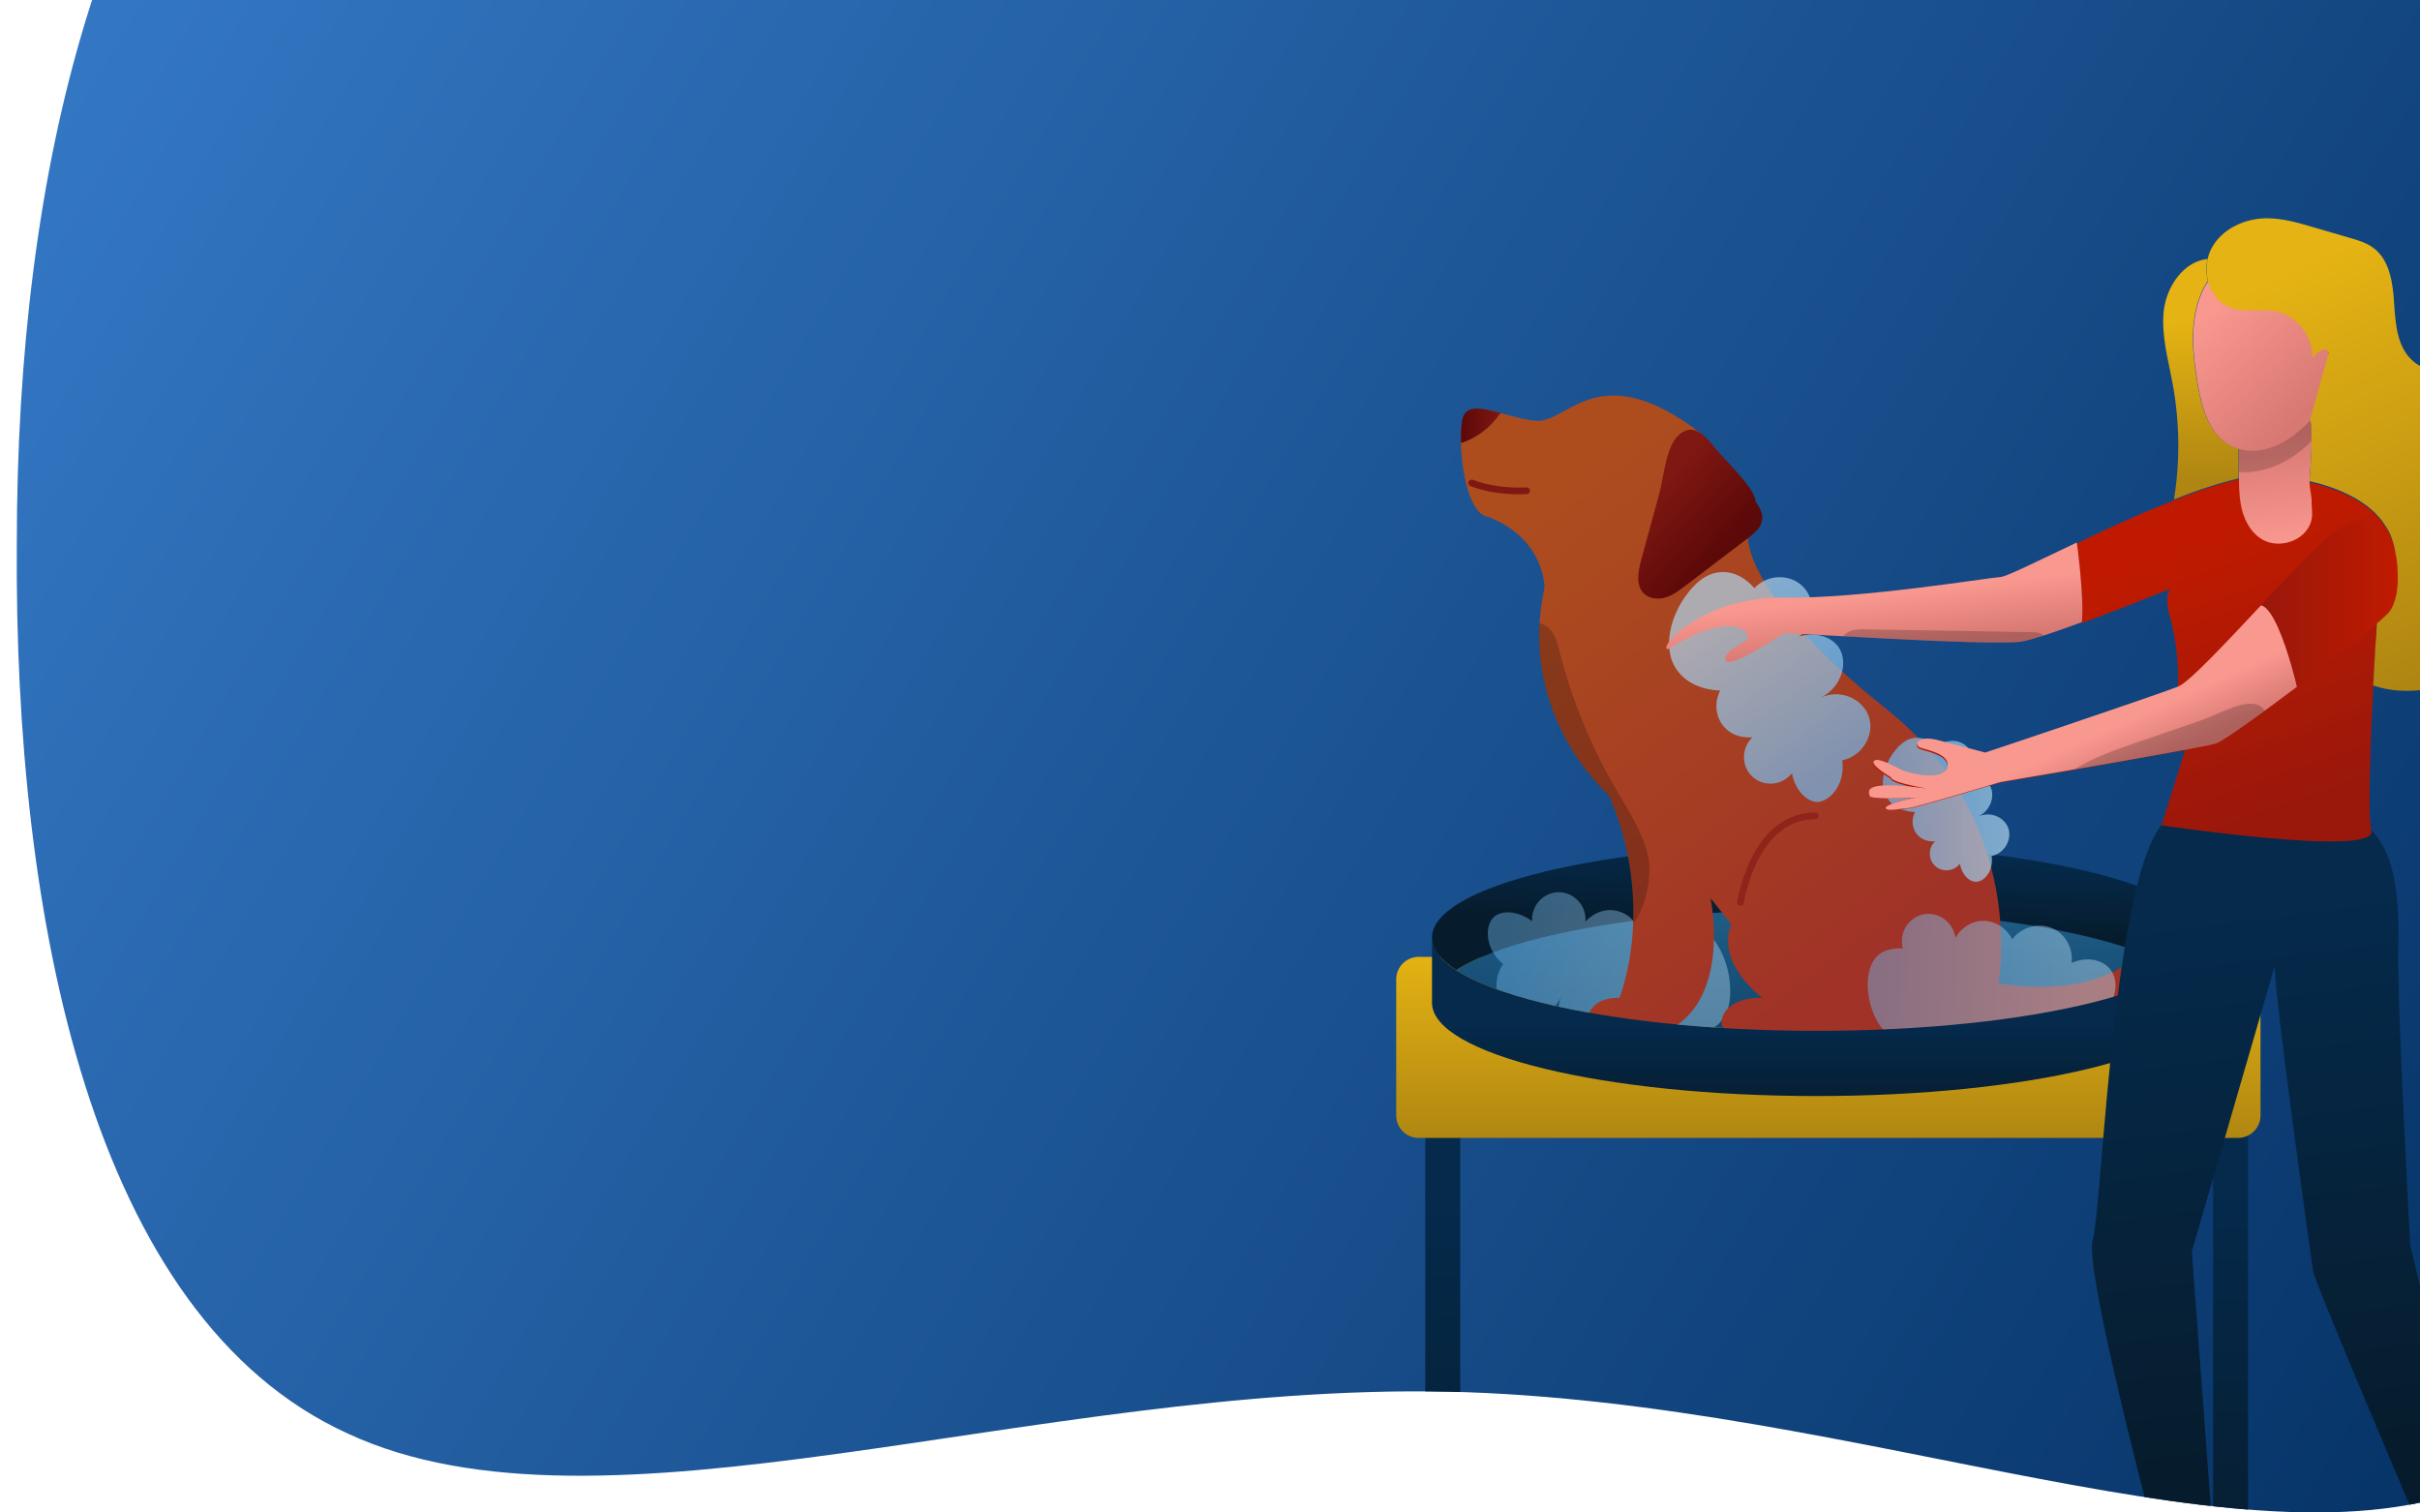 <?xml version="1.0" encoding="utf-8"?>
<!-- Generator: Adobe Illustrator 25.4.1, SVG Export Plug-In . SVG Version: 6.00 Build 0)  -->
<svg version="1.1" id="Layer_1" xmlns="http://www.w3.org/2000/svg" xmlns:xlink="http://www.w3.org/1999/xlink" x="0px" y="0px"
	 viewBox="0 0 1440 900" style="enable-background:new 0 0 1440 900;" xml:space="preserve">
<style type="text/css">
	.st0{fill:url(#SVGID_1_);}
	.st1{fill:#3478C5;}
	.st2{fill:#032F61;}
	.st3{clip-path:url(#SVGID_00000035507516380049809560000011787144197762989185_);}
	.st4{fill:url(#SVGID_00000101065394925558073080000016813594021433041295_);}
	.st5{fill:url(#SVGID_00000159451513290628203610000010009716739566224006_);}
	.st6{fill:url(#SVGID_00000182505634252249658800000006312876512751621280_);}
	.st7{fill:url(#SVGID_00000110449402002081089300000008359865267489199014_);}
	.st8{fill:url(#SVGID_00000071550647884670798440000013112205887277280699_);}
	.st9{fill:url(#SVGID_00000112615949889820598290000003528242846799821194_);}
	.st10{opacity:0.43;fill:url(#SVGID_00000122000795785697883260000013646466486177411772_);}
	.st11{fill:url(#SVGID_00000027572650418253179430000016167580562474606999_);}
	.st12{fill:url(#SVGID_00000132070884683863685980000000268150532461456048_);}
	.st13{fill:url(#SVGID_00000109000504939680049290000008260216123810222496_);}
	.st14{opacity:0.56;fill:none;stroke:#7F1712;stroke-width:4;stroke-linecap:round;stroke-miterlimit:10;}
	.st15{fill:none;stroke:#7F1712;stroke-width:4;stroke-linecap:round;stroke-miterlimit:10;}
	.st16{opacity:0.2;}
	.st17{opacity:0.47;fill:url(#SVGID_00000156566876582895481010000017480749789374743741_);}
	.st18{fill:url(#SVGID_00000158006919162526345320000008108796304492387734_);}
	.st19{opacity:0.71;fill:url(#SVGID_00000062902023620837489130000008456413072004596395_);}
	.st20{opacity:0.71;fill:url(#SVGID_00000120553560159458430580000017096140467734338494_);}
	.st21{fill:none;stroke:#000000;stroke-width:4;stroke-miterlimit:10;}
	.st22{fill:url(#SVGID_00000137113554335091066800000010969432086707049879_);}
	.st23{fill:url(#SVGID_00000047758682340564746180000004798866220305686709_);}
	.st24{fill:url(#SVGID_00000034091704121343940480000005582242727962491297_);}
	.st25{fill:url(#SVGID_00000036246660769088973510000009113773611705165985_);}
	.st26{fill:url(#SVGID_00000027563463443398451600000005190504098029259392_);}
	.st27{fill:url(#SVGID_00000032613043867862444840000000427211209750712494_);}
	.st28{fill:url(#SVGID_00000107562187753925919290000006175095620195904942_);}
	.st29{fill:url(#SVGID_00000043458735684793293230000005582459158829357697_);}
	.st30{fill:url(#SVGID_00000155864314256975691760000008740413979476136611_);}
	.st31{fill:url(#SVGID_00000077291830717752423620000000882898955274936216_);}
	.st32{fill:url(#SVGID_00000124162544070475831050000008612057709251173258_);}
	.st33{opacity:0.18;}
	.st34{fill:url(#SVGID_00000005241504500523743230000009467150762958594699_);}
	.st35{fill:url(#SVGID_00000028317730480387509120000016075764502506424747_);}
</style>
<linearGradient id="SVGID_1_" gradientUnits="userSpaceOnUse" x1="87.781" y1="1012.191" x2="1637.276" y2="92.063" gradientTransform="matrix(1 0 0 -1 0 900)">
	<stop  offset="0" style="stop-color:#3478C5"/>
	<stop  offset="1" style="stop-color:#032F61"/>
</linearGradient>
<path class="st0" d="M1148.8-374.1c118.5,49.3,206.2,167,288,298c83.5,131.1,162,274.7,186.2,466.7
	c24.2,190.3-6.7,426.6-141.9,490.1c-134.4,62.6-371.5-46.8-619.5-52.6c-246.3-5-503.4,95.2-654.5,25C54.3,783.8,8.4,545.9,10,323.8
	c0-222.9,50.1-428.3,178.7-543.5c126.9-115.2,333.9-139.4,513.4-161.1C881.6-402.5,1030.2-422.6,1148.8-374.1z"/>
<rect x="-678.5" y="-327.3" class="st1" width="368.3" height="272.4"/>
<rect x="-678.5" y="139.1" class="st2" width="368.3" height="272.4"/>
<g>
	<defs>
		<path id="SVGID_00000152246928423571337920000001673170809344466363_" d="M1148.8-374.1c118.5,49.3,206.2,167,288,298
			c83.5,131.1,162,274.7,186.2,466.7c24.2,190.3-6.7,426.6-141.9,490.1c-134.4,62.6-371.5-46.8-619.5-52.6
			c-246.3-5-503.4,95.2-654.5,25C54.3,783.8,8.4,545.9,10,323.8c0-222.9,50.1-428.3,178.7-543.5
			c126.9-115.2,333.9-139.4,513.4-161.1C881.6-402.5,1030.2-422.6,1148.8-374.1z"/>
	</defs>
	<clipPath id="SVGID_00000093168948176313474020000007412831581464235152_">
		<use xlink:href="#SVGID_00000152246928423571337920000001673170809344466363_"  style="overflow:visible;"/>
	</clipPath>
	<g style="clip-path:url(#SVGID_00000093168948176313474020000007412831581464235152_);">
		
			<linearGradient id="SVGID_00000047745658796460126120000001644874560043968399_" gradientUnits="userSpaceOnUse" x1="314.035" y1="894.55" x2="312.678" y2="1019.412" gradientTransform="matrix(-1 0 0 1 1434.974 0)">
			<stop  offset="0" style="stop-color:#1870B2;stop-opacity:0.3"/>
			<stop  offset="1" style="stop-color:#18689E"/>
		</linearGradient>
		
			<ellipse style="fill:url(#SVGID_00000047745658796460126120000001644874560043968399_);" cx="1121.6" cy="957.8" rx="451.9" ry="58.4"/>
		<g>
			
				<linearGradient id="SVGID_00000110452397581051269330000009395251503890873998_" gradientUnits="userSpaceOnUse" x1="110.147" y1="703.968" x2="104.409" y2="957.855" gradientTransform="matrix(-1 0 0 1 1434.974 0)">
				<stop  offset="0" style="stop-color:#052A4C"/>
				<stop  offset="1" style="stop-color:#061C2D"/>
			</linearGradient>
			<polygon style="fill:url(#SVGID_00000110452397581051269330000009395251503890873998_);" points="1316.9,960.3 1337.7,960.3 
				1337.7,665.6 1316.9,665.6 			"/>
			
				<linearGradient id="SVGID_00000010291113295854392000000015505959935635262141_" gradientUnits="userSpaceOnUse" x1="578.673" y1="714.556" x2="572.936" y2="968.443" gradientTransform="matrix(-1 0 0 1 1434.974 0)">
				<stop  offset="0" style="stop-color:#052A4C"/>
				<stop  offset="1" style="stop-color:#061C2D"/>
			</linearGradient>
			<polygon style="fill:url(#SVGID_00000010291113295854392000000015505959935635262141_);" points="848.1,960.3 868.9,960.3 
				868.9,665.6 848.1,665.6 			"/>
			
				<linearGradient id="SVGID_00000041988023977637162960000010585730710922677655_" gradientUnits="userSpaceOnUse" x1="347.026" y1="566.762" x2="347.026" y2="678.719" gradientTransform="matrix(-1 0 0 1 1434.974 0)">
				<stop  offset="0" style="stop-color:#E5B313"/>
				<stop  offset="1" style="stop-color:#AF8612"/>
			</linearGradient>
			<path style="fill:url(#SVGID_00000041988023977637162960000010585730710922677655_);" d="M844.1,677.1h487.7
				c7.3,0,13.3-6,13.3-13.3v-81.1c0-7.3-6-13.3-13.3-13.3H844.1c-7.3,0-13.3,6-13.3,13.3v81.1C830.8,671.2,836.8,677.1,844.1,677.1z
				"/>
		</g>
		
			<linearGradient id="SVGID_00000039109479795657004850000002415510381220633267_" gradientUnits="userSpaceOnUse" x1="354.034" y1="536.9" x2="354.034" y2="631.15" gradientTransform="matrix(-1 0 0 1 1434.974 0)">
			<stop  offset="0" style="stop-color:#215E87"/>
			<stop  offset="1" style="stop-color:#0D4168"/>
		</linearGradient>
		<path style="fill:url(#SVGID_00000039109479795657004850000002415510381220633267_);" d="M866.5,577.3c11.3,7.3,28.8,13.9,51,19.4
			c41.5,10.3,99.4,16.7,163.5,16.7s121.9-6.4,163.5-16.7c22.2-5.5,39.7-12.1,51-19.4c-11.3-7.3-28.8-13.9-51-19.4
			c-41.5-10.3-99.4-16.7-163.5-16.7s-121.9,6.4-163.5,16.7C895.3,563.4,877.8,570,866.5,577.3z"/>
		
			<linearGradient id="SVGID_00000093158138423399352770000017517856860646848929_" gradientUnits="userSpaceOnUse" x1="352.1" y1="505.698" x2="353.798" y2="551.557" gradientTransform="matrix(-1 0 0 1 1434.974 0)">
			<stop  offset="0" style="stop-color:#052A4C"/>
			<stop  offset="1" style="stop-color:#061C2D"/>
		</linearGradient>
		<path style="fill:url(#SVGID_00000093158138423399352770000017517856860646848929_);" d="M852.1,557.9c0,6.8,5.1,13.4,14.4,19.4
			c11.3-7.3,28.8-13.9,51-19.4c41.5-10.3,99.4-16.7,163.5-16.7s121.9,6.4,163.5,16.7c22.2,5.5,39.7,12.1,51,19.4
			c9.3-6.1,14.4-12.6,14.4-19.4c0-30.7-102.5-55.5-228.9-55.5S852.1,527.3,852.1,557.9z"/>
		
			<linearGradient id="SVGID_00000088847999002478267270000010003644038861288581_" gradientUnits="userSpaceOnUse" x1="30.818" y1="501.818" x2="-36.237" y2="603.147" gradientTransform="matrix(0.743 -0.669 -0.669 -0.743 1321.062 989.025)">
			<stop  offset="0" style="stop-color:#B0D4EA"/>
			<stop  offset="1" style="stop-color:#70B5E8"/>
		</linearGradient>
		<path style="opacity:0.43;fill:url(#SVGID_00000088847999002478267270000010003644038861288581_);" d="M894.4,573.7
			c-7.3,10.3-4,24.2,5.3,29.8c9.7,5.8,24.1,1.5,29.3-10.6c-5.4,13.3,2,26.9,12.1,29.4c7.6,1.9,16.8-2.4,21.8-11
			c-1.9,12.2,7.2,23.1,18.4,23.7c10.6,0.5,20.5-8.4,20.7-20.1c2.4,0.3,12.3,1.5,19.9-5c8.9-7.6,7.8-19.9,7.4-25.3
			c-1.1-13.6-9.7-34.3-27.6-37c-12.4-1.8-22.6,6.1-25.4,8.5c-2-7.7-8.3-13.4-15.9-14.4c-9.9-1.3-16.5,6.1-17,6.7
			c0.8-9.3-6.7-17.4-15.7-17.5c-9.1-0.1-16.7,7.9-16,17.3c-8.1-6.2-17.9-6.8-22.6-2.7C883.4,550.4,883.3,564.4,894.4,573.7z"/>
		<g>
			
				<linearGradient id="SVGID_00000178202212980030503430000007885443509696018081_" gradientUnits="userSpaceOnUse" x1="531.724" y1="308.957" x2="329.742" y2="575.984" gradientTransform="matrix(-1 0 0 1 1434.974 0)">
				<stop  offset="0" style="stop-color:#AD4D1E"/>
				<stop  offset="1" style="stop-color:#A03227"/>
			</linearGradient>
			<path style="fill:url(#SVGID_00000178202212980030503430000007885443509696018081_);" d="M869.3,263.2
				c0.4,18.2,5.4,43.2,16.4,44.4C919.8,321,919,350,919,350c-1.6,7.2-2.5,14.1-2.9,20.8c-3.8,63.7,41.3,102.4,41.3,102.4
				c12.5,29,15.2,55.6,14.4,76.5c-1.1,26.9-8.2,44.1-8.2,44.1c-23.6-0.9-26.2,25.3,0,25.2c71.8,0.8,54.6-82.9,54.2-84.6l12.4,15.6
				c-9.4,23.5,18.5,43.8,18.5,43.8c-22.4-0.9-30.9,15.7-18.5,23c12.4,7.3,140.5-5.5,140.5-5.5c142.4,26.6,108.4-51.6,108.4-51.6
				c-26.2,38.5-90,25.4-90,25.4s18.4-95.3-66.4-163c-84.8-67.7-82.5-101.8-82.5-101.8l-28.3-62.6c-60.2-46-78.8-6.5-97.1-7.3
				c-6.8-0.3-14.4-2.6-21.3-4.5c-11.7-3.2-21.6-5.4-23.2,4.5C869.5,253.7,869.2,258.2,869.3,263.2z"/>
			
				<linearGradient id="SVGID_00000146460191745343898250000003035156243225629631_" gradientUnits="userSpaceOnUse" x1="451.346" y1="295.068" x2="412.948" y2="329.721" gradientTransform="matrix(-1 0 0 1 1434.974 0)">
				<stop  offset="0" style="stop-color:#7F1712"/>
				<stop  offset="1" style="stop-color:#5B0909"/>
			</linearGradient>
			<path style="fill:url(#SVGID_00000146460191745343898250000003035156243225629631_);" d="M1044.6,298.4c2.1,3.1,4.3,6.6,4,10.4
				c-0.3,4.9-4.6,8.5-8.6,11.5c-12.4,9.4-24.8,18.9-37.2,28.3c-3.6,2.7-7.3,5.6-11.7,6.9c-4.3,1.3-9.5,0.9-12.8-2.2
				c-5.1-4.8-3.6-13-1.8-19.8c3.7-13.5,7.3-26.9,11-40.4c2.6-9.5,3.8-27.9,11.8-34.6c9.3-7.7,16.3,2.1,22,9
				C1026.1,273.4,1044.6,290.8,1044.6,298.4z"/>
			
				<linearGradient id="SVGID_00000034072142048180522020000004259525720422031785_" gradientUnits="userSpaceOnUse" x1="541.729" y1="253.328" x2="565.673" y2="253.328" gradientTransform="matrix(-1 0 0 1 1434.974 0)">
				<stop  offset="0" style="stop-color:#7F1712"/>
				<stop  offset="1" style="stop-color:#5B0909"/>
			</linearGradient>
			<path style="fill:url(#SVGID_00000034072142048180522020000004259525720422031785_);" d="M869.3,263.2l0.6,0.3
				c8.9-3,16.8-9,22.2-16.7l1.1-1c-11.7-3.2-21.6-5.4-23.2,4.5C869.5,253.7,869.2,258.2,869.3,263.2z"/>
			<path class="st14" d="M1035.6,537c3.1-15.8,13.5-51.1,44.6-51.6"/>
			<path class="st15" d="M908.4,292c0,0-16.8,1.4-32.7-4.6"/>
			<path class="st16" d="M957.4,473.2c12.5,29,15.2,55.6,14.4,76.5c8.3-10.5,11.1-30.3,9-39.8c-3.4-15.2-12.3-28.4-20.1-41.8
				c-14.6-25.2-25.6-52.5-32.8-80.7c-1.1-4.2-2.1-8.5-4.7-11.9c-1.7-2.3-4.4-4.1-7.2-4.6C912.3,434.5,957.4,473.2,957.4,473.2z"/>
		</g>
		
			<linearGradient id="SVGID_00000037659519341849564550000007925701989122707606_" gradientUnits="userSpaceOnUse" x1="204.856" y1="381.144" x2="139.094" y2="480.518" gradientTransform="matrix(0.592 -0.806 -0.806 -0.592 1424.286 983.027)">
			<stop  offset="0" style="stop-color:#B0D4EA"/>
			<stop  offset="1" style="stop-color:#70B5E8"/>
		</linearGradient>
		<path style="opacity:0.47;fill:url(#SVGID_00000037659519341849564550000007925701989122707606_);" d="M1131.9,621
			c11.9,4,24-3.5,27-5.5c1.5,8.6,8.8,15.1,17.3,15.5c9,0.4,17.3-6,19.1-15.2c0.6,12.3,11.8,21.2,22.9,19.4
			c10.5-1.7,18.3-12.4,16.2-23.9c1.9-0.1,11.9-0.8,18.5-9c5.3-6.5,9.1-18.8,2.1-26.3c-5-5.4-14.1-6.7-22.3-3
			c0.9-8.3-3.1-16.2-10-19.9c-8.2-4.5-19.1-2.2-25.4,5.8c-3.5-7.1-10.9-11.5-18.5-10.9c-10,0.7-14.9,9.4-15.3,10
			c-1.2-9.3-10.1-15.7-19-13.9c-8.9,1.8-14.8,11.1-12.2,20.2c-8.8-0.3-13.1,2.5-15.1,4.4C1105.4,580,1112.1,614.3,1131.9,621z"/>
		
			<linearGradient id="SVGID_00000101808848445691598630000004809758813226215344_" gradientUnits="userSpaceOnUse" x1="354.034" y1="610.025" x2="354.034" y2="663.65" gradientTransform="matrix(-1 0 0 1 1434.974 0)">
			<stop  offset="0" style="stop-color:#052A4C"/>
			<stop  offset="1" style="stop-color:#061C2D"/>
		</linearGradient>
		<path style="fill:url(#SVGID_00000101808848445691598630000004809758813226215344_);" d="M852.1,557.9v38.8
			c0,30.7,102.5,55.5,228.9,55.5s228.9-24.9,228.9-55.5v-38.8c0,6.8-5.1,13.4-14.4,19.4c-11.3,7.3-28.8,13.9-51,19.4
			c-41.5,10.3-99.4,16.7-163.5,16.7s-121.9-6.4-163.5-16.7c-22.2-5.5-39.7-12.1-51-19.4C857.2,571.3,852.1,564.8,852.1,557.9z"/>
		
			<linearGradient id="SVGID_00000117674422593555000590000007614493207484149643_" gradientUnits="userSpaceOnUse" x1="408.493" y1="360.12" x2="341.437" y2="461.449" gradientTransform="matrix(-1 0 0 1 1434.974 0)">
			<stop  offset="0" style="stop-color:#B0D4EA"/>
			<stop  offset="1" style="stop-color:#70B5E8"/>
		</linearGradient>
		<path style="opacity:0.71;fill:url(#SVGID_00000117674422593555000590000007614493207484149643_);" d="M1096.2,452.5
			c12.3-2.8,19.2-15.3,16-25.6c-3.3-10.8-16.9-17.3-28.8-11.8c12.9-6.3,16.5-21.3,10.7-29.9c-4.4-6.5-14.1-9.4-23.5-6.4
			c9.6-7.7,10.1-22,2.1-29.9c-7.6-7.5-20.9-7.4-28.8,1.1c-1.5-1.8-8.2-9.4-18.2-9.6c-11.7-0.3-19.2,9.6-22.4,13.9
			c-8.2,10.8-15.8,32-4.3,45.9c8,9.7,20.9,10.6,24.6,10.7c-3.7,7.1-2.8,15.6,2.1,21.4c6.5,7.6,16.4,6.5,17.1,6.4
			c-6.8,6.4-6.7,17.4,0,23.5c6.7,6.2,17.7,5.3,23.5-2.1c1.8,10.1,8.8,17,15,17.1C1088.8,477.1,1098.2,466.8,1096.2,452.5z"/>
		
			<linearGradient id="SVGID_00000150805510554126808100000015899913708291383467_" gradientUnits="userSpaceOnUse" x1="239.334" y1="481.926" x2="314.532" y2="481.926" gradientTransform="matrix(-1 0 0 1 1434.974 0)">
			<stop  offset="0" style="stop-color:#B0D4EA"/>
			<stop  offset="1" style="stop-color:#70B5E8"/>
		</linearGradient>
		<path style="opacity:0.71;fill:url(#SVGID_00000150805510554126808100000015899913708291383467_);" d="M1185.1,509.4
			c7.7-1.7,12-9.6,10.1-16.1c-2.1-6.8-10.6-10.9-18.1-7.4c8.1-3.9,10.3-13.4,6.7-18.8c-2.7-4.1-8.8-5.9-14.7-4
			c6-4.9,6.3-13.8,1.3-18.8c-4.7-4.7-13.1-4.7-18.1,0.7c-1-1.2-5.1-5.9-11.4-6c-7.3-0.2-12,6-14.1,8.7c-5.2,6.8-9.9,20.1-2.7,28.8
			c5,6.1,13.1,6.6,15.4,6.7c-2.3,4.4-1.8,9.8,1.3,13.4c4,4.8,10.3,4.1,10.7,4c-4.3,4-4.2,10.9,0,14.7c4.2,3.9,11.1,3.3,14.7-1.3
			c1.1,6.3,5.5,10.7,9.4,10.7C1180.5,524.9,1186.4,518.4,1185.1,509.4z"/>
		<g>
			<path class="st21" d="M1140.3,474.6c2-0.1,3-0.2,2.2-0.2C1142,474.4,1141.2,474.4,1140.3,474.6z"/>
			
				<linearGradient id="SVGID_00000103232647532576542880000017950372461493131652_" gradientUnits="userSpaceOnUse" x1="131.253" y1="540.409" x2="88.145" y2="871.554" gradientTransform="matrix(-1 0 0 1 1434.974 0)">
				<stop  offset="0" style="stop-color:#052A4C"/>
				<stop  offset="1" style="stop-color:#061C2D"/>
			</linearGradient>
			<path style="fill:url(#SVGID_00000103232647532576542880000017950372461493131652_);" d="M1226.5,981.7c0,4.9,81.6,7.9,98.3,8.4
				c16.7,0.5-5.9-37.9-5.9-43.8c0-1.3-0.7-11.3-1.7-26.3c-3.9-54.7-13-175.2-13-175.2l49.4-170.1c-0.7,15.7,22.7,181.1,22.7,181.1
				c-0.5,3.2,44.7,109.7,66.6,161.2c7,16.4,11.7,27.3,11.7,27.3s-45.1,25.3-53.9,30.2c-8.9,4.9-5.6,9.6-6.5,14.2
				c-0.9,4.6,98.2-3.1,100.5-11.5c2.3-8.4-9.2-31.4-10.7-33.7c-0.4-0.6-3.7-13.6-8.5-32.8c-14.2-57.3-41.3-169.5-41.3-169.5
				s-7.8-140.2-7.1-177.8c0.8-37.5-4.2-57.1-16-69.4c-8-8.4-117.8-8.7-117.8-8.7c-35.5,11.9-42.1,232.9-48,252.3
				c-4.7,15.4,26.4,137,39.5,187.1c3.5,13.2,5.7,21.5,5.7,21.5C1241.2,962.1,1226.5,976.8,1226.5,981.7z"/>
			<path class="st21" d="M1142.5,474.4c-0.5,0-1.2,0.1-2.2,0.2C1142.4,474.5,1143.3,474.4,1142.5,474.4z"/>
			
				<linearGradient id="SVGID_00000057868703980914631170000005623739448155635627_" gradientUnits="userSpaceOnUse" x1="21.245" y1="953.555" x2="-49.211" y2="989.132" gradientTransform="matrix(-1 0 0 1 1434.974 0)">
				<stop  offset="0" style="stop-color:#052A4C"/>
				<stop  offset="1" style="stop-color:#061C2D"/>
			</linearGradient>
			<path style="fill:url(#SVGID_00000057868703980914631170000005623739448155635627_);" d="M1394,988.7
				c-0.9,4.6,98.2-3.1,100.5-11.5c2.3-8.4-9.2-31.4-10.7-33.7c0,0-5.7,4.9-29.3,0.7c0,0-45.1,25.3-53.9,30.2
				C1391.6,979.4,1394.9,984.1,1394,988.7z"/>
			
				<linearGradient id="SVGID_00000095335524450495060980000005368164923997587635_" gradientUnits="userSpaceOnUse" x1="-48.812" y1="928.326" x2="-7.822" y2="928.326" gradientTransform="matrix(-1 0 0 1 1434.974 0)">
				<stop  offset="0" style="stop-color:#F9988F"/>
				<stop  offset="1" style="stop-color:#D87873"/>
			</linearGradient>
			<path style="fill:url(#SVGID_00000095335524450495060980000005368164923997587635_);" d="M1442.8,917c7,16.4,11.7,27.3,11.7,27.3
				c23.6,4.2,29.3-0.7,29.3-0.7c-0.4-0.6-3.7-13.6-8.5-32.8L1442.8,917z"/>
			
				<linearGradient id="SVGID_00000057857232540256521010000004663200896826010010_" gradientUnits="userSpaceOnUse" x1="168.548" y1="958.016" x2="129.483" y2="996.383" gradientTransform="matrix(-1 0 0 1 1434.974 0)">
				<stop  offset="0" style="stop-color:#052A4C"/>
				<stop  offset="1" style="stop-color:#061C2D"/>
			</linearGradient>
			<path style="fill:url(#SVGID_00000057857232540256521010000004663200896826010010_);" d="M1226.5,981.7c0,4.9,81.6,7.9,98.3,8.4
				c16.7,0.5-5.9-37.9-5.9-43.8c0,0-4.2,5.5-28.5,0C1241.2,962.1,1226.5,976.8,1226.5,981.7z"/>
			
				<linearGradient id="SVGID_00000003103143349027012210000002048878320440532144_" gradientUnits="userSpaceOnUse" x1="116.107" y1="934.401" x2="150.318" y2="934.401" gradientTransform="matrix(-1 0 0 1 1434.974 0)">
				<stop  offset="0" style="stop-color:#F9988F"/>
				<stop  offset="1" style="stop-color:#D87873"/>
			</linearGradient>
			<path style="fill:url(#SVGID_00000003103143349027012210000002048878320440532144_);" d="M1284.7,924.8
				c3.5,13.2,5.7,21.5,5.7,21.5c24.3,5.5,28.5,0,28.5,0c0-1.3-0.7-11.3-1.7-26.3L1284.7,924.8z"/>
			
				<linearGradient id="SVGID_00000141431256768310912590000000215658540321974447_" gradientUnits="userSpaceOnUse" x1="185.117" y1="346.012" x2="129.562" y2="504.13" gradientTransform="matrix(-1 0 0 1 1434.974 0)">
				<stop  offset="0" style="stop-color:#BF1A00"/>
				<stop  offset="1" style="stop-color:#99180B"/>
			</linearGradient>
			<path style="fill:url(#SVGID_00000141431256768310912590000000215658540321974447_);" d="M1112.5,473.6c0.2,1.3,8.5,1.5,16.3,1.4
				c0.5,0,1,0,1.4,0c1.2,0,2.3-0.1,3.4-0.1c0.4,0,0.8,0,1.2,0c0.2,0,0.5,0,0.7,0c0.5,0,0.9,0,1.3-0.1c0.4,0,0.9,0,1.3-0.1
				c0.4,0,0.8,0,1.1-0.1c0.3,0,0.6,0,0.9,0c-1.4,0.2-3.1,0.6-5,1c-0.2,0-0.3,0.1-0.4,0.1c-0.6,0.1-1.2,0.3-1.7,0.4
				c-0.4,0.1-0.8,0.2-1.1,0.3c-0.1,0-0.1,0-0.2,0c-0.4,0.1-0.9,0.2-1.3,0.4c-0.2,0-0.3,0.1-0.4,0.1c-0.3,0.1-0.6,0.2-0.8,0.3
				c-0.3,0.1-0.6,0.2-0.9,0.3c-0.2,0.1-0.4,0.1-0.6,0.2c-0.6,0.2-1.1,0.4-1.6,0.6c-0.2,0.1-0.5,0.2-0.7,0.3
				c-0.2,0.1-0.4,0.2-0.6,0.3c-0.6,0.3-1.1,0.5-1.5,0.8c-0.1,0.1-0.2,0.1-0.3,0.2c-0.2,0.2-0.4,0.3-0.5,0.4
				c-0.1,0.1-0.1,0.1-0.1,0.2c-0.1,0.1-0.1,0.2-0.1,0.2c0,0.1,0,0.1,0,0.2c0,0,0,0.1,0,0.2c0.8,2.3,9.6,0,13.1,0
				c3.5,0,55-15.5,55-15.5s0.2,0,0.5-0.1c0.1,0,0.2,0,0.4-0.1c0,0,0.1,0,0.1,0c0,0,0,0,0.1,0c0.1,0,0.1,0,0.2,0c0.1,0,0.2,0,0.3,0
				c0,0,0.1,0,0.1,0c0.1,0,0.1,0,0.2,0h0c0.1,0,0.1,0,0.2,0c0,0,0.1,0,0.1,0c0,0,0,0,0,0c0.1,0,0.2,0,0.3-0.1c0.1,0,0.3,0,0.4-0.1
				c0.1,0,0.2,0,0.3-0.1c0.1,0,0.3,0,0.4-0.1c0.1,0,0.2,0,0.3,0c0.1,0,0.2,0,0.3-0.1c0.5-0.1,1-0.2,1.6-0.3c0.4-0.1,0.9-0.2,1.4-0.2
				c0.2,0,0.4-0.1,0.5-0.1c0.1,0,0.3,0,0.4-0.1c0.7-0.1,1.4-0.2,2.2-0.4c0.1,0,0.2,0,0.3-0.1c0.2,0,0.5-0.1,0.7-0.1l0.2,0
				c1.2-0.2,2.4-0.4,3.7-0.6c0.1,0,0.2,0,0.4-0.1c0.8-0.2,1.7-0.3,2.5-0.4c0.3,0,0.6-0.1,0.8-0.1c0.5-0.1,1-0.2,1.5-0.3
				c0.1,0,0.1,0,0.2,0c0.3,0,0.6-0.1,0.9-0.2c0.1,0,0.2,0,0.3,0c0.4-0.1,0.8-0.1,1.1-0.2c0.7-0.1,1.4-0.2,2.2-0.4c0,0,0,0,0,0
				c0.3-0.1,0.6-0.1,0.9-0.2c0.6-0.1,1.3-0.2,1.9-0.3c0.3,0,0.6-0.1,0.9-0.2c0.2,0,0.5-0.1,0.7-0.1c0.6-0.1,1.2-0.2,1.8-0.3
				c0.4-0.1,0.9-0.2,1.3-0.2c0.4-0.1,0.7-0.1,1.1-0.2c0.1,0,0.3-0.1,0.4-0.1c1.2-0.2,2.5-0.4,3.8-0.6c0.4-0.1,0.9-0.2,1.3-0.2
				c0.2,0,0.4-0.1,0.6-0.1c0.5-0.1,1-0.2,1.5-0.3c0.7-0.1,1.4-0.2,2.2-0.4c0.4-0.1,0.8-0.1,1.2-0.2c0.9-0.2,1.8-0.3,2.7-0.5
				c0.5-0.1,1-0.2,1.5-0.3c1.1-0.2,2.3-0.4,3.5-0.6c0.7-0.1,1.5-0.3,2.2-0.4c1.4-0.2,2.8-0.5,4.2-0.7c1.6-0.3,3.3-0.6,4.9-0.9
				c0.3,0,0.6-0.1,0.9-0.2c0,0,0,0,0.1,0c0.2,0,0.4-0.1,0.6-0.1c0.2,0,0.4-0.1,0.7-0.1c0,0,0.1,0,0.1,0c0.5-0.1,1-0.2,1.6-0.3
				c1-0.2,1.9-0.3,2.9-0.5l2.4-0.4c0.8-0.1,1.5-0.3,2.3-0.4c0.2,0,0.3,0,0.5-0.1c0.2,0,0.4-0.1,0.6-0.1c0.5-0.1,0.9-0.2,1.4-0.3
				c0.5-0.1,1.1-0.2,1.6-0.3c2.8-0.5,5.5-1,8.2-1.4c0.3-0.1,0.6-0.1,1-0.2c0.1,0,0.3,0,0.4-0.1c0.3-0.1,0.7-0.1,1-0.2
				c1.2-0.2,2.3-0.4,3.4-0.6c0.3,0,0.6-0.1,0.9-0.2c0.2,0,0.5-0.1,0.7-0.1c0.2,0,0.4-0.1,0.6-0.1c1.3-0.2,2.5-0.5,3.8-0.7
				c0.2,0,0.5-0.1,0.7-0.1c0.3,0,0.5-0.1,0.8-0.1c0.7-0.1,1.4-0.3,2.1-0.4c0.4-0.1,0.8-0.2,1.2-0.2l0.2,0c0.1,0,0.1,0,0.2,0
				c0.4-0.1,0.9-0.2,1.3-0.2c0.2,0,0.3-0.1,0.5-0.1c1-0.2,1.9-0.3,2.8-0.5c0.2,0,0.4-0.1,0.6-0.1l-14,44.7c0,0,128.8,19.2,124.9,3.2
				c-0.3-1.1-0.5-2.5-0.6-4.2c-0.1-0.7-0.1-1.5-0.2-2.3c0-0.4,0-0.8-0.1-1.2c0-0.8-0.1-1.7-0.1-2.7c0-0.5,0-1,0-1.5
				c-0.2-8.5,0-20.2,0.4-32.8c0-0.1,0-0.2,0-0.2c0-1.3,0.1-2.6,0.1-3.9c0-0.1,0-0.2,0-0.3c0.2-5.6,0.4-11.4,0.7-17.1
				c0.3-6.4,0.6-12.7,0.9-18.7c0-0.2,0-0.3,0-0.5c0-0.1,0-0.2,0-0.3c0-0.4,0-0.8,0.1-1.2c0-0.5,0.1-1,0.1-1.4c0-0.5,0-1,0.1-1.5
				c0-0.1,0-0.3,0-0.4c0-0.8,0.1-1.6,0.1-2.4c0-0.1,0-0.3,0-0.4c0-0.5,0-1,0.1-1.5c0-0.2,0-0.4,0-0.5c0-0.4,0-0.8,0.1-1.2
				c0-0.2,0-0.3,0-0.4c0-0.4,0-0.9,0.1-1.3c0-0.6,0.1-1.2,0.1-1.8c0-0.4,0-0.8,0.1-1.1c0-0.8,0.1-1.5,0.1-2.2c0-0.6,0.1-1.2,0.1-1.8
				c0-0.8,0.1-1.5,0.1-2.3c0-0.7,0.1-1.3,0.1-1.9c0-0.3,0-0.6,0.1-0.9c0-0.4,0-0.8,0.1-1.1c0-0.5,0.1-1,0.1-1.5c0-0.3,0-0.6,0.1-1
				c0-0.5,0.1-1,0.1-1.5c0-0.3,0-0.6,0.1-0.9c0-0.6,0.1-1.1,0.1-1.6c0-0.1,0-0.2,0-0.3c0-0.2,0-0.4,0-0.5c0-0.2,0-0.4,0-0.6
				c0.1-1.1,0.1-2,0.2-2.6c0-0.1,0-0.3,0-0.4c0-0.1,0-0.3,0-0.3c0-0.1,0-0.2,0-0.2c0-0.1,0-0.2,0-0.2c0,0,0.1-0.1,0.1-0.1
				c0.1-0.1,0.3-0.2,0.4-0.3c0.7-0.6,1.4-1.2,2-1.7c0.1-0.1,0.1-0.1,0.2-0.2c0.4-0.4,0.8-0.7,1.1-1c0.1-0.1,0.2-0.2,0.2-0.2
				c0,0,0.1-0.1,0.1-0.1c0.2-0.2,0.3-0.3,0.5-0.5c0.1-0.1,0.2-0.2,0.3-0.3c0.1-0.1,0.2-0.2,0.3-0.3c2.6-2,4.4-5.3,5.6-9.2
				c0.2-0.7,0.4-1.5,0.6-2.3c0.1-0.3,0.1-0.5,0.2-0.8c0.1-0.5,0.2-1.1,0.3-1.6c0.1-0.5,0.2-1.1,0.2-1.7c0.5-3.9,0.5-8.2,0.2-12.4
				c0-0.1,0-0.2,0-0.3c-0.1-0.8-0.1-1.5-0.2-2.3c0-0.4-0.1-0.8-0.1-1.1c-0.1-1-0.3-2-0.4-3c0-0.1,0-0.2-0.1-0.4
				c-0.2-1.1-0.4-2.2-0.6-3.2c-0.1-0.3-0.2-0.7-0.2-1c-0.1-0.3-0.2-0.7-0.2-1c-0.1-0.3-0.2-0.7-0.2-1c-0.2-0.6-0.3-1.3-0.5-1.9
				c-0.1-0.3-0.2-0.6-0.3-1c-0.1-0.3-0.2-0.6-0.3-0.9c-0.2-0.6-0.4-1.2-0.6-1.7c-0.1-0.3-0.2-0.6-0.3-0.8c-0.2-0.6-0.5-1.2-0.8-1.8
				c-0.2-0.4-0.4-0.8-0.6-1.2c-0.5-0.9-1-1.7-1.5-2.4c-9.5-15.8-29.8-23.4-45.4-27c-11.5-2.7-20.5-3.2-20.5-3.2
				c-2-0.4-4.2-0.6-6.7-0.5h-0.3c-0.3,0-0.6,0-0.9,0c-0.2,0-0.4,0-0.6,0c-0.4,0-0.8,0-1.3,0.1c-2,0.1-4.1,0.4-6.3,0.8
				c-0.3,0-0.5,0.1-0.8,0.1c-1.5,0.3-3.2,0.6-4.8,0.9c-0.1,0-0.2,0-0.3,0.1c-0.3,0.1-0.7,0.2-1,0.2c-0.4,0.1-0.8,0.2-1.2,0.3
				c-0.3,0.1-0.6,0.2-0.9,0.2c-0.3,0.1-0.7,0.2-1.1,0.3c-0.4,0.1-0.8,0.2-1.2,0.3c-2.7,0.7-5.5,1.5-8.4,2.4
				c-0.6,0.2-1.2,0.4-1.7,0.5c-4.4,1.4-9,3-13.7,4.7c-0.5,0.2-1,0.4-1.5,0.6c-0.6,0.2-1.2,0.4-1.8,0.7c-0.9,0.4-1.9,0.7-2.8,1.1
				c-1,0.4-1.9,0.7-2.9,1.1c-1.3,0.5-2.7,1-4,1.6c-0.8,0.3-1.7,0.7-2.5,1c-1.1,0.4-2.1,0.9-3.2,1.3c-1.1,0.4-2.1,0.9-3.2,1.3
				c0,0,0,0,0,0c-1,0.4-2.1,0.9-3.1,1.3c-1.1,0.5-2.2,0.9-3.3,1.4c-1,0.4-2,0.9-3,1.3c-1.1,0.5-2.1,0.9-3.2,1.4
				c-0.5,0.2-1.1,0.5-1.6,0.7c-1.1,0.5-2.1,0.9-3.1,1.4c-2.6,1.2-5.2,2.3-7.8,3.5c-1,0.5-2.1,0.9-3.1,1.4c-0.2,0.1-0.4,0.2-0.6,0.3
				c-0.6,0.3-1.2,0.6-1.9,0.9c-1.4,0.6-2.7,1.3-4,1.9c-0.8,0.4-1.7,0.8-2.5,1.2c-1.5,0.7-2.9,1.4-4.4,2.1c-1,0.5-1.9,0.9-2.9,1.4
				c-0.2,0.1-0.4,0.2-0.6,0.3c0,0,4.6,33.2,3,47.4c0.6-0.2,1.3-0.5,1.9-0.7c1-0.4,1.9-0.7,2.9-1.1c15.6-5.8,28.9-11.1,38.6-14.9
				c0.4-0.2,0.8-0.3,1.2-0.5c2.5-1,4.5-1.8,5.8-2.3c0.2-0.1,0.4-0.2,0.6-0.2c0.5-0.2,0.8-0.3,1-0.4c0.1,0,0.1,0,0.2-0.1
				c0.2-0.1,0.2-0.1,0.3-0.1c0.2,0-3.5,3.5-0.1,15.8c6.4,23.3,4.8,42.8,4.8,42.8c-1.6,0.7-5.5,2.1-11,4c-0.5,0.2-1.1,0.4-1.7,0.6
				c-0.6,0.2-1.3,0.5-2,0.7c-0.5,0.2-1.1,0.4-1.7,0.6c-2.9,1-6.1,2.1-9.5,3.3c-1.6,0.6-3.3,1.1-5,1.7c-1.3,0.5-2.6,0.9-4,1.4
				c-1.6,0.5-3.2,1.1-4.9,1.7c-2.9,1-5.8,2-8.8,3c-0.9,0.3-1.7,0.6-2.6,0.9c-1.3,0.4-2.6,0.9-3.8,1.3c-3.4,1.2-6.9,2.3-10.3,3.5
				c-0.8,0.3-1.7,0.6-2.5,0.9c-0.6,0.2-1.2,0.4-1.8,0.6c-10.6,3.6-20.5,6.9-28.4,9.6c-0.4,0.1-0.8,0.3-1.2,0.4
				c-3.4,1.1-6.4,2.1-8.8,3c-0.6,0.2-1.1,0.4-1.6,0.6c-1.7,0.6-3,1-3.9,1.3c-0.1,0-0.2,0.1-0.3,0.1c-0.6,0.2-0.9,0.3-0.9,0.3
				s-14.6-3.8-27.7-7.3c-13.1-3.5-15.4,3.1-10.4,4.6c5,1.5,18.1,4.2,15.4,11.9c-2.7,7.7-21.5,3.5-26.1,1.5
				c-4.6-1.9-14.6-8.1-17.3-5.8s8.5,8.8,9.6,9.6c1.2,0.8-1.2,2.7,21.5,6.9C1107.1,464,1112.1,470.9,1112.5,473.6z M1140.3,474.6
				c0.3,0,0.6-0.1,0.8-0.1c0.1,0,0.3,0,0.4,0c0.4,0,0.7-0.1,0.9-0.1c0.4,0,0.4,0,0.1,0c-0.1,0-0.1,0-0.2,0c-0.2,0-0.4,0-0.6,0
				c-0.3,0-0.6,0-0.9,0.1C1140.7,474.5,1140.5,474.6,1140.3,474.6z"/>
			<path class="st21" d="M1414.4,371.3C1414.4,371.3,1414.4,371.3,1414.4,371.3"/>
			
				<linearGradient id="SVGID_00000129918287677615975130000013894766156376148629_" gradientUnits="userSpaceOnUse" x1="321.281" y1="354.2" x2="317.663" y2="386.767" gradientTransform="matrix(-1 0 0 1 1434.974 0)">
				<stop  offset="0" style="stop-color:#F9988F"/>
				<stop  offset="1" style="stop-color:#D87873"/>
			</linearGradient>
			<path style="fill:url(#SVGID_00000129918287677615975130000013894766156376148629_);" d="M992.2,386.4c38.4-23.4,48-10.8,48-7.3
				c0,3.4-15.8,8.1-13.4,13.8c2.3,5.8,33.8-15.8,35-16.1c0.4-0.1,15.2,0.7,35.1,1.8c7.4,0.4,15.6,0.8,23.9,1.3
				c34.6,1.8,73.2,3.3,82,1.9c2.9-0.5,7.5-1.8,13.2-3.6c2.6-0.8,5.3-1.8,8.3-2.8c4.6-1.6,9.5-3.3,14.5-5.2c1.5-14.2-3-47.4-3-47.4
				c-23.4,11.1-41.6,20.2-45.2,20.5c-9.6,0.8-84.2,13.1-129.5,12.3C1015.6,354.8,986.8,384,992.2,386.4z"/>
			
				<linearGradient id="SVGID_00000036960408117331394190000010428212822657409964_" gradientUnits="userSpaceOnUse" x1="193.531" y1="439.803" x2="181.47" y2="466.339" gradientTransform="matrix(-1 0 0 1 1434.974 0)">
				<stop  offset="0" style="stop-color:#F9988F"/>
				<stop  offset="1" style="stop-color:#D87873"/>
			</linearGradient>
			<path style="fill:url(#SVGID_00000036960408117331394190000010428212822657409964_);" d="M1112.5,473.6c0.3,2.1,20.4,1.4,27.7,1
				c-6,0.9-18.8,4.3-18.1,6.3c0.8,2.3,9.6,0,13.1,0c3.5,0,55-15.5,55-15.5s11.4-1.9,27.4-4.7c2.8-0.5,5.8-1,8.9-1.5
				c2.6-0.5,5.2-0.9,7.9-1.4c2.5-0.4,5.1-0.9,7.8-1.3c33.2-5.8,71.1-12.5,76.1-14c3.1-0.9,15-9.1,29.5-19.7c0.9-0.6,1.8-1.3,2.7-2
				c5.3-3.9,10.8-8,16.4-12.2c0,0-1.3-5.5-3.4-12.9c-4-13.8-11-34-18-35.6c-21.6,23-43.2,46.2-49.6,48.5c-5.7,2.3-39.8,14-69.4,24
				c-24.1,8.2-45.2,15.2-45.2,15.2s-14.6-3.8-27.7-7.3c-13.1-3.5-15.4,3.1-10.4,4.6c5,1.5,18.1,4.2,15.4,11.9
				c-2.7,7.7-21.5,3.5-26.1,1.5c-4.6-1.9-14.6-8.1-17.3-5.8s8.5,8.8,9.6,9.6c1.2,0.8-1.2,2.7,21.5,6.9
				C1107.1,464,1112.1,470.9,1112.5,473.6z M1140.3,474.6c0.9-0.1,1.7-0.2,2.2-0.2C1143.3,474.4,1142.4,474.5,1140.3,474.6z"/>
			
				<linearGradient id="SVGID_00000091700223306047284190000000641108757331500931_" gradientUnits="userSpaceOnUse" x1="8.053" y1="359.21" x2="89.531" y2="359.21" gradientTransform="matrix(-1 0 0 1 1434.974 0)">
				<stop  offset="0" style="stop-color:#BF1A00"/>
				<stop  offset="1" style="stop-color:#99180B"/>
			</linearGradient>
			<path style="fill:url(#SVGID_00000091700223306047284190000000641108757331500931_);" d="M1345.4,360.1c7,1.6,14,21.8,18,35.6
				c2.1,7.3,3.4,12.9,3.4,12.9c5.3-4,10.7-8.1,15.9-12.1c17.6-13.6,33-25.9,37-29.9c9.1-7.1,8.5-29.1,4.4-43.2h0
				c-4.4-9.8-14.2-19.5-31.5-9.4C1384.3,318.8,1364.9,339.4,1345.4,360.1z"/>
			
				<linearGradient id="SVGID_00000009589943594626863810000017618738818774654354_" gradientUnits="userSpaceOnUse" x1="82.676" y1="259.846" x2="75.439" y2="322.567" gradientTransform="matrix(-1 0 0 1 1434.974 0)">
				<stop  offset="0" style="stop-color:#D87873"/>
				<stop  offset="1" style="stop-color:#F9988F"/>
			</linearGradient>
			<path style="fill:url(#SVGID_00000009589943594626863810000017618738818774654354_);" d="M1332.2,267.1v0.6
				c0,5,0.1,10.1,0.1,15.2c0,0.6,0,1.3,0,2c0,0.9,0,1.7,0,2.6c0.1,5.6,0.5,11.2,2,16.7c0.2,0.8,0.4,1.5,0.7,2.2
				c2.1,6,5.8,11.6,11.3,14.7c2.3,1.3,4.9,2.1,7.6,2.3c7.8,0.7,16.1-3,19.9-9.8c3.2-5.7,1.6-9.7,1.7-16.3c0-2.2-1.4-7.6-1.2-10.7
				c0.3-5.2,0.8-11.4,1.1-17.5c0.2-4.7,0.2-9.3,0-13.6c0-0.5-0.1-1-0.1-1.5c0-0.5-0.1-1-0.1-1.5c0-0.5-0.1-1-0.2-1.4
				c0-0.3-0.1-0.7-0.1-1c0-0.1,0-0.2,0-0.3c0,0,0,0,0,0c0-0.2,0-0.3-0.1-0.5c-0.4-2.2-0.9-4.2-1.5-5.9c-0.8-2-1.9-3.6-3.3-4.5
				c-4.1-2.6-9.4-2.4-14.2-1.7c-1.8,0.3-3.5,0.6-5.3,1.2c-6.8,2.1-12.9,6.3-15.9,12.6c-1.7,3.7-2.2,7.8-2.3,12
				C1332.1,264.3,1332.1,265.7,1332.2,267.1z"/>
			
				<linearGradient id="SVGID_00000008115797638548706990000008627470156258201241_" gradientUnits="userSpaceOnUse" x1="126.256" y1="191.537" x2="123.784" y2="285.458" gradientTransform="matrix(-1 0 0 1 1434.974 0)">
				<stop  offset="0" style="stop-color:#E5B313"/>
				<stop  offset="1" style="stop-color:#AF8612"/>
			</linearGradient>
			<path style="fill:url(#SVGID_00000008115797638548706990000008627470156258201241_);" d="M1292.8,228.3
				c4.2,22.7,4.5,46.1,0.8,68.9c1-0.4,2-0.8,2.9-1.1c0.9-0.4,1.9-0.7,2.8-1.1c0.6-0.2,1.2-0.5,1.8-0.7c0.5-0.2,1-0.4,1.5-0.6
				c4.7-1.7,9.3-3.3,13.7-4.7c0.6-0.2,1.2-0.4,1.7-0.5c2.9-0.9,5.7-1.7,8.4-2.4c0.4-0.1,0.8-0.2,1.2-0.3c0.4-0.1,0.7-0.2,1.1-0.3
				c0.3-0.1,0.6-0.2,0.9-0.2c0.4-0.1,0.8-0.2,1.2-0.3c0.3-0.1,0.7-0.2,1-0.2c0.1,0,0.2,0,0.3-0.1c0-0.6,0-1.3,0-2
				c0-5.1-0.1-10.1-0.1-15.2v-0.6c-1.9-0.5-3.7-1.3-5.5-2.3c-12.3-6.9-16.5-22.3-18.9-36.2c-3-17.3-4.8-35.6,1.4-52
				c1.2-3.2,2.8-6.4,4.8-9.3c-1.1-4.2-1.2-8.7-0.3-12.9l-0.1-0.1c-14.4,1.7-24.2,16.5-25.9,30.9
				C1286,199.7,1290.2,214.1,1292.8,228.3z"/>
			<path class="st33" d="M1332.2,260.5v0.6c0,5,0.1,10.1,0.1,15.2c0,0.6,0,1.3,0,2c0,0.9,0,1.7,0,2.6c14.7,1.1,29.5-5.7,40.4-15.8
				c0.8-0.8,1.8-1.7,2.7-2.6c0.2-4.7,0.2-9.3,0-13.6c0-0.5-0.1-1-0.1-1.5c0-0.5-0.1-1-0.1-1.5c0-0.5-0.1-1-0.2-1.4
				c0-0.3-0.1-0.7-0.1-1c0-0.1,0-0.2,0-0.3c0,0,0,0,0,0c0-0.2,0-0.3-0.1-0.5c-0.4-2.2-0.9-4.2-1.5-5.9c-5.9-0.4-12.5,2.7-17.3,5.6
				c-7.9,4.7-15.8,9.3-23.7,14C1332.1,257.7,1332.1,259.1,1332.2,260.5z"/>
			
				<linearGradient id="SVGID_00000072992981075467289070000017456480674434083213_" gradientUnits="userSpaceOnUse" x1="117.941" y1="182.114" x2="58.913" y2="241.142" gradientTransform="matrix(-1 0 0 1 1434.974 0)">
				<stop  offset="0" style="stop-color:#F9988F"/>
				<stop  offset="1" style="stop-color:#D87873"/>
			</linearGradient>
			<path style="fill:url(#SVGID_00000072992981075467289070000017456480674434083213_);" d="M1307.8,228.7
				c2.4,13.9,6.6,29.3,18.9,36.2c1.8,1,3.6,1.7,5.5,2.3c5.2,1.5,10.7,1.3,16.1,0c4.6-1.1,9.1-3.1,13-5.7c4.2-2.8,9.2-6.8,13.5-11.4
				h0c4.4-4.8,8.1-10.2,9.3-15.4c2.7-11.9,1.8-28.5,0.2-40.6c-1.7-13-6.5-26-16-35.1c-5.2-5-11.9-8.8-19.1-9.8
				c-10.6-1.6-21,3-28.8,10.5c-2.4,2.3-4.6,5-6.5,7.8c-2,2.9-3.6,6-4.8,9.3C1303,193.1,1304.8,211.3,1307.8,228.7z"/>
			
				<linearGradient id="SVGID_00000076591536049761673260000010108566374065426866_" gradientUnits="userSpaceOnUse" x1="64.522" y1="157.357" x2="-41.702" y2="386.443" gradientTransform="matrix(-1 0 0 1 1434.974 0)">
				<stop  offset="0" style="stop-color:#E5B313"/>
				<stop  offset="1" style="stop-color:#AF8612"/>
			</linearGradient>
			<path style="fill:url(#SVGID_00000076591536049761673260000010108566374065426866_);" d="M1313.9,167.4c1.8,7,6.4,13.1,13.2,15.6
				c8.5,3.2,18.2,0.5,27.1,2.3c12.3,2.5,21.9,14.5,21.9,27c0,0.4,0.6,0.6,0.8,0.1c0.7-2,3.1-3.4,5.4-4.4c0,0,0,0,0.1,0
				c1.8-0.7,3.6,0.9,3.1,2.7l-10.6,37.9c-0.1,0.3-0.1,0.6-0.1,0.9c0,0,0,0,0,0c0,0.1,0,0.2,0,0.3c0.1,0.3,0.1,0.7,0.1,1
				c0.1,0.5,0.1,0.9,0.2,1.4c0.1,0.5,0.1,1,0.1,1.5c0,0.5,0.1,1,0.1,1.5c0.6,9.9-0.4,22-1,31.1c15.6,3.6,35.9,11.3,45.4,27
				c0.5,0.7,1,1.5,1.5,2.4c0.2,0.4,0.4,0.8,0.6,1.2c0.3,0.6,0.5,1.2,0.8,1.8c0.1,0.3,0.2,0.5,0.3,0.8c0.2,0.6,0.4,1.1,0.6,1.7
				c0.1,0.3,0.2,0.6,0.3,0.9c0.1,0.3,0.2,0.6,0.3,1c0.2,0.6,0.3,1.3,0.5,1.9c0.1,0.3,0.2,0.7,0.2,1c0.1,0.3,0.2,0.7,0.2,1
				c0.1,0.3,0.2,0.7,0.2,1c0.2,1.1,0.4,2.1,0.6,3.2c0,0.1,0,0.2,0.1,0.4c0.2,1,0.3,2,0.4,3c0,0.4,0.1,0.8,0.1,1.1
				c0.1,0.8,0.2,1.5,0.2,2.3c0,0.1,0,0.2,0,0.3c0.3,4.2,0.3,8.5-0.2,12.4c-0.1,0.6-0.2,1.1-0.2,1.7c-0.1,0.6-0.2,1.1-0.3,1.6
				c0,0.3-0.1,0.5-0.2,0.8c-0.2,0.8-0.4,1.6-0.6,2.3c-1.2,4-3,7.2-5.6,9.2c-0.1,0.1-0.2,0.2-0.3,0.3c-0.1,0.1-0.2,0.2-0.3,0.3
				c-0.2,0.2-0.3,0.3-0.5,0.5c0,0-0.1,0.1-0.1,0.1c-0.1,0.1-0.2,0.2-0.2,0.2c-0.3,0.3-0.7,0.6-1.1,1c-0.1,0.1-0.1,0.1-0.2,0.2
				c-0.6,0.5-1.3,1.1-2,1.7c-0.1,0.1-0.2,0.2-0.4,0.3c0,0-0.1,0.1-0.1,0.1c0,0,0,0.1,0,0.2c0,0.1,0,0.1,0,0.2c0,0.1,0,0.2,0,0.3
				c0,0.1,0,0.2,0,0.4c0,0.6-0.1,1.5-0.2,2.6c0,0.2,0,0.4,0,0.6c0,0.2,0,0.4,0,0.5c0,0.1,0,0.2,0,0.3c0,0.5-0.1,1-0.1,1.6
				c0,0.3,0,0.6-0.1,0.9c0,0.5-0.1,1-0.1,1.5c0,0.3,0,0.6-0.1,1c0,0.5-0.1,1-0.1,1.5c0,0.4,0,0.7-0.1,1.1c0,0.3,0,0.6-0.1,0.9
				c0,0.6-0.1,1.3-0.1,1.9c0,0.7-0.1,1.5-0.1,2.3c0,0.6-0.1,1.2-0.1,1.8c0,0.7-0.1,1.4-0.1,2.2c0,0.4,0,0.8-0.1,1.1
				c0,0.6-0.1,1.2-0.1,1.8c0,0.4-0.1,0.8-0.1,1.3c0,0.1,0,0.3,0,0.4c0,0.4,0,0.8-0.1,1.2c0,0.2,0,0.3,0,0.5c0,0.5-0.1,1-0.1,1.5
				c0,0.1,0,0.3,0,0.4c0,0.8-0.1,1.6-0.1,2.4c0,0.1,0,0.3,0,0.4c0,0.5-0.1,1-0.1,1.5c0,0.5-0.1,0.9-0.1,1.4c0,0.4,0,0.8-0.1,1.2
				c25.7,8.7,50.8-2.8,55.1-4.8c4.5-2.1,23.4-11.2,34.5-31.5c3.9-7.2,6.3-11.5,5.8-17.4c-1.6-17.8-23.6-23.2-31.1-38.2
				c-6.4-12.8-0.5-27.9,4.5-41.3c5-13.4,8.6-30-0.9-40.6c-11-12.3-32.5-8.5-44.6-19.6c-9-8.2-10-21.6-10.8-33.7
				c-0.7-12.1-2.5-25.7-12.1-33.1c-4.3-3.3-9.6-4.8-14.8-6.3c-7.4-2.1-14.8-4.3-22.3-6.5c-8.5-2.5-17.1-4.9-25.9-5
				c-13.6-0.2-27.8,6.3-33.9,18.5c-0.9,1.8-1.5,3.6-2,5.6C1312.7,158.7,1312.8,163.2,1313.9,167.4z"/>
			<path class="st16" d="M1234.4,457.8c2.5-0.4,5.1-0.9,7.8-1.3c33.2-5.8,71.1-12.5,76.1-14c3.1-0.9,15-9.1,29.5-19.7
				c-1.2-1.5-2.6-2.7-4.4-3.4c-8.7-3.3-25.8,6.7-34.3,9.5c-13.1,4.5-26.3,9-39.4,13.5C1257.6,446.6,1245.1,451,1234.4,457.8z"/>
			<path class="st16" d="M1096.9,378.6c7.4,0.4,15.6,0.8,23.9,1.3c34.6,1.8,73.2,3.3,82,1.9c2.9-0.5,7.5-1.8,13.2-3.6
				c-1-1.2-3-2-6.3-2c-33-0.6-66.1-1.2-99.1-1.7c-3.9-0.1-8-0.1-11.3,1.9C1098.4,376.9,1097.5,377.7,1096.9,378.6z"/>
		</g>
	</g>
</g>
</svg>
